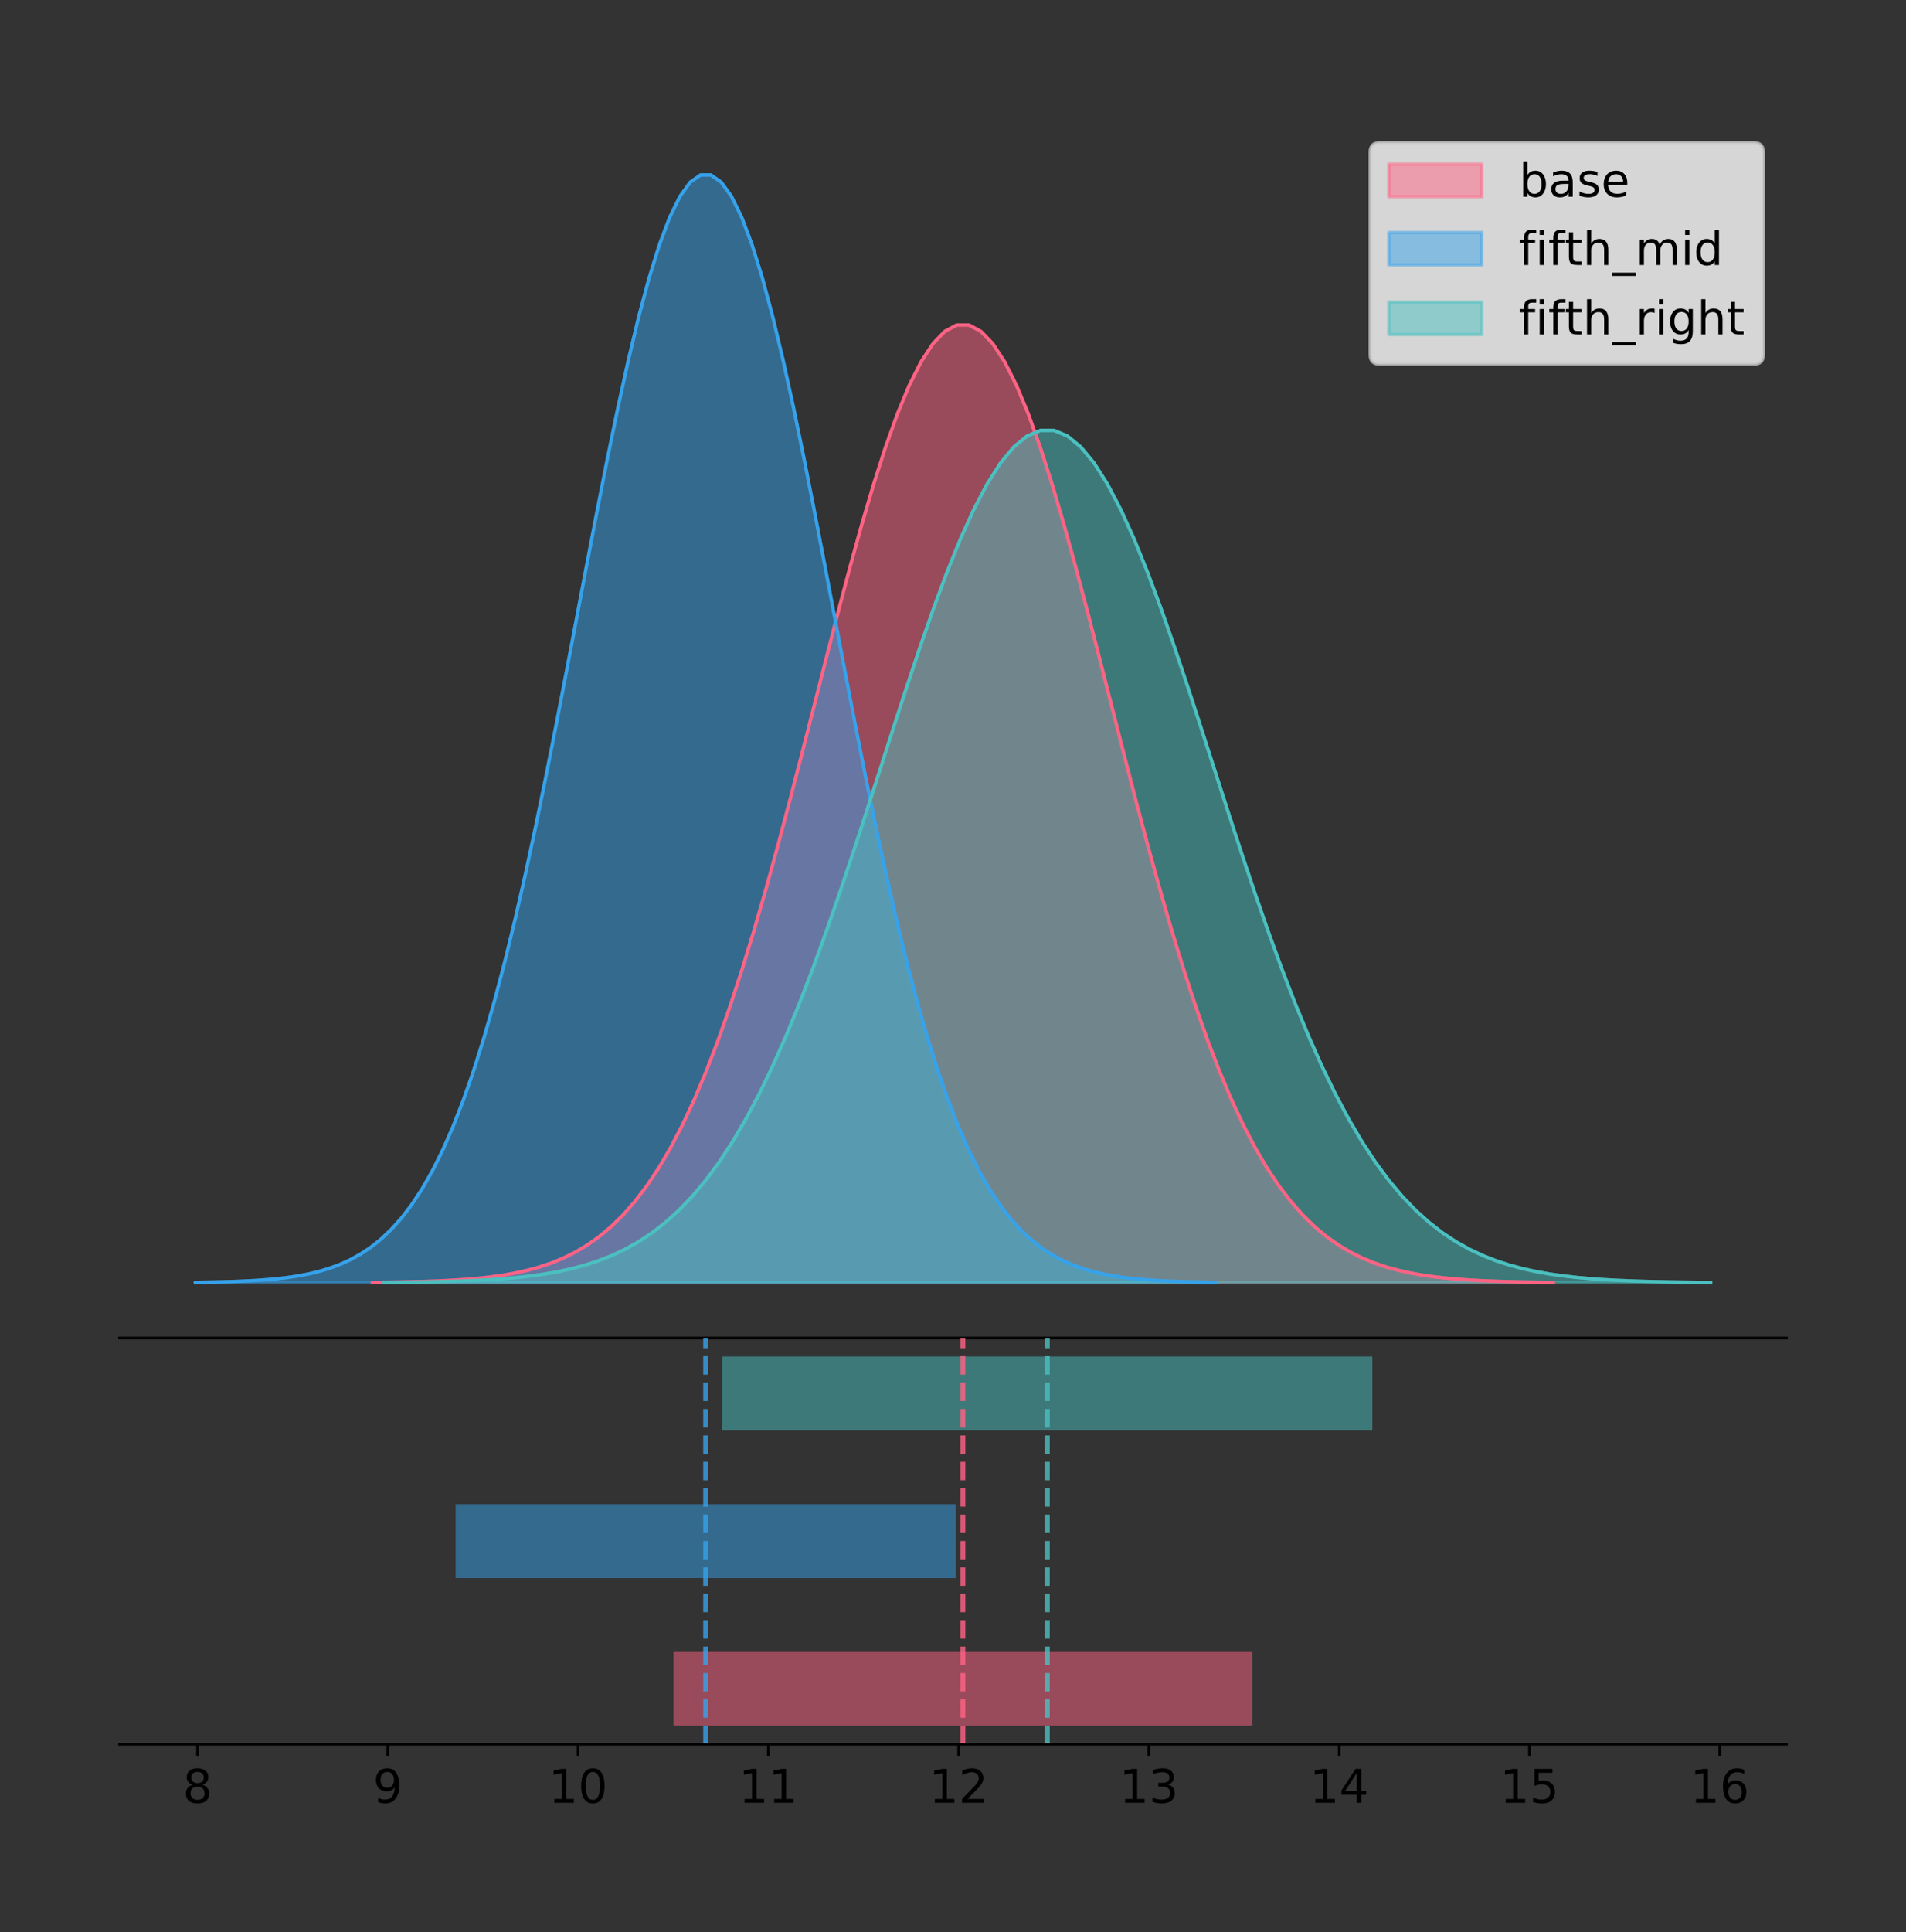 <?xml version="1.0" encoding="utf-8" standalone="no"?>
<!DOCTYPE svg PUBLIC "-//W3C//DTD SVG 1.1//EN"
  "http://www.w3.org/Graphics/SVG/1.1/DTD/svg11.dtd">
<!-- Created with matplotlib (https://matplotlib.org/) -->
<svg height="581.789pt" version="1.1" viewBox="0 0 574.2 581.789" width="574.2pt" xmlns="http://www.w3.org/2000/svg" xmlns:xlink="http://www.w3.org/1999/xlink">
 <rect x="0" y="0" width="574.2" height="581.789" fill="#333333" stroke="none"/>
 <defs>
  <style type="text/css">
*{stroke-linecap:butt;stroke-linejoin:round;}
  </style>
 </defs>
 <g id="figure_1">
  <g id="patch_1">
   <path d="M 0 581.789 
L 574.2 581.789 
L 574.2 0 
L 0 0 
z
" style="fill:none;"/>
  </g>
  <g id="axes_1">
   <g id="patch_2">
    <path d="M 36 402.93 
L 538.2 402.93 
L 538.2 36 
L 36 36 
z
" style="fill:none;"/>
   </g>
   <g id="PolyCollection_1">
    <defs>
     <path d="M 112.197 -195.538 
L 112.197 -195.635 
L 115.791 -195.671 
L 119.384 -195.72 
L 122.977 -195.786 
L 126.571 -195.873 
L 130.164 -195.987 
L 133.757 -196.137 
L 137.351 -196.331 
L 140.944 -196.581 
L 144.538 -196.901 
L 148.131 -197.308 
L 151.724 -197.821 
L 155.318 -198.464 
L 158.911 -199.264 
L 162.504 -200.252 
L 166.098 -201.462 
L 169.691 -202.934 
L 173.285 -204.713 
L 176.878 -206.845 
L 180.471 -209.382 
L 184.065 -212.378 
L 187.658 -215.889 
L 191.251 -219.972 
L 194.845 -224.683 
L 198.438 -230.076 
L 202.032 -236.201 
L 205.625 -243.1 
L 209.218 -250.808 
L 212.812 -259.346 
L 216.405 -268.725 
L 219.998 -278.935 
L 223.592 -289.951 
L 227.185 -301.727 
L 230.778 -314.194 
L 234.372 -327.262 
L 237.965 -340.817 
L 241.559 -354.724 
L 245.152 -368.828 
L 248.745 -382.953 
L 252.339 -396.91 
L 255.932 -410.498 
L 259.525 -423.51 
L 263.119 -435.735 
L 266.712 -446.97 
L 270.306 -457.016 
L 273.899 -465.694 
L 277.492 -472.844 
L 281.086 -478.33 
L 284.679 -482.047 
L 288.272 -483.924 
L 291.866 -483.924 
L 295.459 -482.047 
L 299.053 -478.33 
L 302.646 -472.844 
L 306.239 -465.694 
L 309.833 -457.016 
L 313.426 -446.97 
L 317.019 -435.735 
L 320.613 -423.51 
L 324.206 -410.498 
L 327.8 -396.91 
L 331.393 -382.953 
L 334.986 -368.828 
L 338.58 -354.724 
L 342.173 -340.817 
L 345.766 -327.262 
L 349.36 -314.194 
L 352.953 -301.727 
L 356.547 -289.951 
L 360.14 -278.935 
L 363.733 -268.725 
L 367.327 -259.346 
L 370.92 -250.808 
L 374.513 -243.1 
L 378.107 -236.201 
L 381.7 -230.076 
L 385.294 -224.683 
L 388.887 -219.972 
L 392.48 -215.889 
L 396.074 -212.378 
L 399.667 -209.382 
L 403.26 -206.845 
L 406.854 -204.713 
L 410.447 -202.934 
L 414.041 -201.462 
L 417.634 -200.252 
L 421.227 -199.264 
L 424.821 -198.464 
L 428.414 -197.821 
L 432.007 -197.308 
L 435.601 -196.901 
L 439.194 -196.581 
L 442.788 -196.331 
L 446.381 -196.137 
L 449.974 -195.987 
L 453.568 -195.873 
L 457.161 -195.786 
L 460.754 -195.72 
L 464.348 -195.671 
L 467.941 -195.635 
L 467.941 -195.538 
L 467.941 -195.538 
L 464.348 -195.538 
L 460.754 -195.538 
L 457.161 -195.538 
L 453.568 -195.538 
L 449.974 -195.538 
L 446.381 -195.538 
L 442.788 -195.538 
L 439.194 -195.538 
L 435.601 -195.538 
L 432.007 -195.538 
L 428.414 -195.538 
L 424.821 -195.538 
L 421.227 -195.538 
L 417.634 -195.538 
L 414.041 -195.538 
L 410.447 -195.538 
L 406.854 -195.538 
L 403.26 -195.538 
L 399.667 -195.538 
L 396.074 -195.538 
L 392.48 -195.538 
L 388.887 -195.538 
L 385.294 -195.538 
L 381.7 -195.538 
L 378.107 -195.538 
L 374.513 -195.538 
L 370.92 -195.538 
L 367.327 -195.538 
L 363.733 -195.538 
L 360.14 -195.538 
L 356.547 -195.538 
L 352.953 -195.538 
L 349.36 -195.538 
L 345.766 -195.538 
L 342.173 -195.538 
L 338.58 -195.538 
L 334.986 -195.538 
L 331.393 -195.538 
L 327.8 -195.538 
L 324.206 -195.538 
L 320.613 -195.538 
L 317.019 -195.538 
L 313.426 -195.538 
L 309.833 -195.538 
L 306.239 -195.538 
L 302.646 -195.538 
L 299.053 -195.538 
L 295.459 -195.538 
L 291.866 -195.538 
L 288.272 -195.538 
L 284.679 -195.538 
L 281.086 -195.538 
L 277.492 -195.538 
L 273.899 -195.538 
L 270.306 -195.538 
L 266.712 -195.538 
L 263.119 -195.538 
L 259.525 -195.538 
L 255.932 -195.538 
L 252.339 -195.538 
L 248.745 -195.538 
L 245.152 -195.538 
L 241.559 -195.538 
L 237.965 -195.538 
L 234.372 -195.538 
L 230.778 -195.538 
L 227.185 -195.538 
L 223.592 -195.538 
L 219.998 -195.538 
L 216.405 -195.538 
L 212.812 -195.538 
L 209.218 -195.538 
L 205.625 -195.538 
L 202.032 -195.538 
L 198.438 -195.538 
L 194.845 -195.538 
L 191.251 -195.538 
L 187.658 -195.538 
L 184.065 -195.538 
L 180.471 -195.538 
L 176.878 -195.538 
L 173.285 -195.538 
L 169.691 -195.538 
L 166.098 -195.538 
L 162.504 -195.538 
L 158.911 -195.538 
L 155.318 -195.538 
L 151.724 -195.538 
L 148.131 -195.538 
L 144.538 -195.538 
L 140.944 -195.538 
L 137.351 -195.538 
L 133.757 -195.538 
L 130.164 -195.538 
L 126.571 -195.538 
L 122.977 -195.538 
L 119.384 -195.538 
L 115.791 -195.538 
L 112.197 -195.538 
z
" id="m9e35642294" style="stroke:#ff6384;stroke-opacity:0.5;"/>
    </defs>
    <g clip-path="url(#pecbb8fc0ed)">
     <use style="fill:#ff6384;fill-opacity:0.5;stroke:#ff6384;stroke-opacity:0.5;" x="0" xlink:href="#m9e35642294" y="581.789"/>
    </g>
   </g>
   <g id="PolyCollection_2">
    <defs>
     <path d="M 58.827 -195.538 
L 58.827 -195.65 
L 61.934 -195.692 
L 65.04 -195.749 
L 68.147 -195.825 
L 71.254 -195.925 
L 74.36 -196.058 
L 77.467 -196.23 
L 80.574 -196.455 
L 83.68 -196.744 
L 86.787 -197.115 
L 89.893 -197.585 
L 93 -198.179 
L 96.107 -198.923 
L 99.213 -199.848 
L 102.32 -200.99 
L 105.426 -202.39 
L 108.533 -204.093 
L 111.64 -206.151 
L 114.746 -208.617 
L 117.853 -211.552 
L 120.959 -215.017 
L 124.066 -219.078 
L 127.173 -223.801 
L 130.279 -229.25 
L 133.386 -235.488 
L 136.492 -242.572 
L 139.599 -250.552 
L 142.706 -259.468 
L 145.812 -269.344 
L 148.919 -280.192 
L 152.025 -292.002 
L 155.132 -304.744 
L 158.239 -318.365 
L 161.345 -332.786 
L 164.452 -347.901 
L 167.558 -363.58 
L 170.665 -379.667 
L 173.772 -395.98 
L 176.878 -412.318 
L 179.985 -428.462 
L 183.091 -444.18 
L 186.198 -459.23 
L 189.305 -473.372 
L 192.411 -486.366 
L 195.518 -497.987 
L 198.624 -508.025 
L 201.731 -516.294 
L 204.838 -522.64 
L 207.944 -526.94 
L 211.051 -529.111 
L 214.157 -529.111 
L 217.264 -526.94 
L 220.371 -522.64 
L 223.477 -516.294 
L 226.584 -508.025 
L 229.691 -497.987 
L 232.797 -486.366 
L 235.904 -473.372 
L 239.01 -459.23 
L 242.117 -444.18 
L 245.224 -428.462 
L 248.33 -412.318 
L 251.437 -395.98 
L 254.543 -379.667 
L 257.65 -363.58 
L 260.757 -347.901 
L 263.863 -332.786 
L 266.97 -318.365 
L 270.076 -304.744 
L 273.183 -292.002 
L 276.29 -280.192 
L 279.396 -269.344 
L 282.503 -259.468 
L 285.609 -250.552 
L 288.716 -242.572 
L 291.823 -235.488 
L 294.929 -229.25 
L 298.036 -223.801 
L 301.142 -219.078 
L 304.249 -215.017 
L 307.356 -211.552 
L 310.462 -208.617 
L 313.569 -206.151 
L 316.675 -204.093 
L 319.782 -202.39 
L 322.889 -200.99 
L 325.995 -199.848 
L 329.102 -198.923 
L 332.208 -198.179 
L 335.315 -197.585 
L 338.422 -197.115 
L 341.528 -196.744 
L 344.635 -196.455 
L 347.741 -196.23 
L 350.848 -196.058 
L 353.955 -195.925 
L 357.061 -195.825 
L 360.168 -195.749 
L 363.274 -195.692 
L 366.381 -195.65 
L 366.381 -195.538 
L 366.381 -195.538 
L 363.274 -195.538 
L 360.168 -195.538 
L 357.061 -195.538 
L 353.955 -195.538 
L 350.848 -195.538 
L 347.741 -195.538 
L 344.635 -195.538 
L 341.528 -195.538 
L 338.422 -195.538 
L 335.315 -195.538 
L 332.208 -195.538 
L 329.102 -195.538 
L 325.995 -195.538 
L 322.889 -195.538 
L 319.782 -195.538 
L 316.675 -195.538 
L 313.569 -195.538 
L 310.462 -195.538 
L 307.356 -195.538 
L 304.249 -195.538 
L 301.142 -195.538 
L 298.036 -195.538 
L 294.929 -195.538 
L 291.823 -195.538 
L 288.716 -195.538 
L 285.609 -195.538 
L 282.503 -195.538 
L 279.396 -195.538 
L 276.29 -195.538 
L 273.183 -195.538 
L 270.076 -195.538 
L 266.97 -195.538 
L 263.863 -195.538 
L 260.757 -195.538 
L 257.65 -195.538 
L 254.543 -195.538 
L 251.437 -195.538 
L 248.33 -195.538 
L 245.224 -195.538 
L 242.117 -195.538 
L 239.01 -195.538 
L 235.904 -195.538 
L 232.797 -195.538 
L 229.691 -195.538 
L 226.584 -195.538 
L 223.477 -195.538 
L 220.371 -195.538 
L 217.264 -195.538 
L 214.157 -195.538 
L 211.051 -195.538 
L 207.944 -195.538 
L 204.838 -195.538 
L 201.731 -195.538 
L 198.624 -195.538 
L 195.518 -195.538 
L 192.411 -195.538 
L 189.305 -195.538 
L 186.198 -195.538 
L 183.091 -195.538 
L 179.985 -195.538 
L 176.878 -195.538 
L 173.772 -195.538 
L 170.665 -195.538 
L 167.558 -195.538 
L 164.452 -195.538 
L 161.345 -195.538 
L 158.239 -195.538 
L 155.132 -195.538 
L 152.025 -195.538 
L 148.919 -195.538 
L 145.812 -195.538 
L 142.706 -195.538 
L 139.599 -195.538 
L 136.492 -195.538 
L 133.386 -195.538 
L 130.279 -195.538 
L 127.173 -195.538 
L 124.066 -195.538 
L 120.959 -195.538 
L 117.853 -195.538 
L 114.746 -195.538 
L 111.64 -195.538 
L 108.533 -195.538 
L 105.426 -195.538 
L 102.32 -195.538 
L 99.213 -195.538 
L 96.107 -195.538 
L 93 -195.538 
L 89.893 -195.538 
L 86.787 -195.538 
L 83.68 -195.538 
L 80.574 -195.538 
L 77.467 -195.538 
L 74.36 -195.538 
L 71.254 -195.538 
L 68.147 -195.538 
L 65.04 -195.538 
L 61.934 -195.538 
L 58.827 -195.538 
z
" id="m8b6d038c54" style="stroke:#36a2eb;stroke-opacity:0.5;"/>
    </defs>
    <g clip-path="url(#pecbb8fc0ed)">
     <use style="fill:#36a2eb;fill-opacity:0.5;stroke:#36a2eb;stroke-opacity:0.5;" x="0" xlink:href="#m8b6d038c54" y="581.789"/>
    </g>
   </g>
   <g id="PolyCollection_3">
    <defs>
     <path d="M 115.622 -195.538 
L 115.622 -195.624 
L 119.66 -195.657 
L 123.697 -195.7 
L 127.735 -195.759 
L 131.773 -195.836 
L 135.811 -195.938 
L 139.849 -196.071 
L 143.887 -196.243 
L 147.925 -196.466 
L 151.963 -196.751 
L 156.001 -197.113 
L 160.038 -197.57 
L 164.076 -198.142 
L 168.114 -198.854 
L 172.152 -199.733 
L 176.19 -200.81 
L 180.228 -202.12 
L 184.266 -203.703 
L 188.304 -205.601 
L 192.342 -207.858 
L 196.379 -210.524 
L 200.417 -213.649 
L 204.455 -217.282 
L 208.493 -221.475 
L 212.531 -226.274 
L 216.569 -231.724 
L 220.607 -237.864 
L 224.645 -244.723 
L 228.683 -252.322 
L 232.72 -260.668 
L 236.758 -269.754 
L 240.796 -279.557 
L 244.834 -290.037 
L 248.872 -301.131 
L 252.91 -312.761 
L 256.948 -324.824 
L 260.986 -337.2 
L 265.024 -349.751 
L 269.061 -362.321 
L 273.099 -374.742 
L 277.137 -386.834 
L 281.175 -398.413 
L 285.213 -409.293 
L 289.251 -419.29 
L 293.289 -428.231 
L 297.327 -435.954 
L 301.365 -442.316 
L 305.402 -447.198 
L 309.44 -450.506 
L 313.478 -452.177 
L 317.516 -452.177 
L 321.554 -450.506 
L 325.592 -447.198 
L 329.63 -442.316 
L 333.668 -435.954 
L 337.706 -428.231 
L 341.743 -419.29 
L 345.781 -409.293 
L 349.819 -398.413 
L 353.857 -386.834 
L 357.895 -374.742 
L 361.933 -362.321 
L 365.971 -349.751 
L 370.009 -337.2 
L 374.047 -324.824 
L 378.084 -312.761 
L 382.122 -301.131 
L 386.16 -290.037 
L 390.198 -279.557 
L 394.236 -269.754 
L 398.274 -260.668 
L 402.312 -252.322 
L 406.35 -244.723 
L 410.388 -237.864 
L 414.425 -231.724 
L 418.463 -226.274 
L 422.501 -221.475 
L 426.539 -217.282 
L 430.577 -213.649 
L 434.615 -210.524 
L 438.653 -207.858 
L 442.691 -205.601 
L 446.729 -203.703 
L 450.766 -202.12 
L 454.804 -200.81 
L 458.842 -199.733 
L 462.88 -198.854 
L 466.918 -198.142 
L 470.956 -197.57 
L 474.994 -197.113 
L 479.032 -196.751 
L 483.07 -196.466 
L 487.108 -196.243 
L 491.145 -196.071 
L 495.183 -195.938 
L 499.221 -195.836 
L 503.259 -195.759 
L 507.297 -195.7 
L 511.335 -195.657 
L 515.373 -195.624 
L 515.373 -195.538 
L 515.373 -195.538 
L 511.335 -195.538 
L 507.297 -195.538 
L 503.259 -195.538 
L 499.221 -195.538 
L 495.183 -195.538 
L 491.145 -195.538 
L 487.108 -195.538 
L 483.07 -195.538 
L 479.032 -195.538 
L 474.994 -195.538 
L 470.956 -195.538 
L 466.918 -195.538 
L 462.88 -195.538 
L 458.842 -195.538 
L 454.804 -195.538 
L 450.766 -195.538 
L 446.729 -195.538 
L 442.691 -195.538 
L 438.653 -195.538 
L 434.615 -195.538 
L 430.577 -195.538 
L 426.539 -195.538 
L 422.501 -195.538 
L 418.463 -195.538 
L 414.425 -195.538 
L 410.388 -195.538 
L 406.35 -195.538 
L 402.312 -195.538 
L 398.274 -195.538 
L 394.236 -195.538 
L 390.198 -195.538 
L 386.16 -195.538 
L 382.122 -195.538 
L 378.084 -195.538 
L 374.047 -195.538 
L 370.009 -195.538 
L 365.971 -195.538 
L 361.933 -195.538 
L 357.895 -195.538 
L 353.857 -195.538 
L 349.819 -195.538 
L 345.781 -195.538 
L 341.743 -195.538 
L 337.706 -195.538 
L 333.668 -195.538 
L 329.63 -195.538 
L 325.592 -195.538 
L 321.554 -195.538 
L 317.516 -195.538 
L 313.478 -195.538 
L 309.44 -195.538 
L 305.402 -195.538 
L 301.365 -195.538 
L 297.327 -195.538 
L 293.289 -195.538 
L 289.251 -195.538 
L 285.213 -195.538 
L 281.175 -195.538 
L 277.137 -195.538 
L 273.099 -195.538 
L 269.061 -195.538 
L 265.024 -195.538 
L 260.986 -195.538 
L 256.948 -195.538 
L 252.91 -195.538 
L 248.872 -195.538 
L 244.834 -195.538 
L 240.796 -195.538 
L 236.758 -195.538 
L 232.72 -195.538 
L 228.683 -195.538 
L 224.645 -195.538 
L 220.607 -195.538 
L 216.569 -195.538 
L 212.531 -195.538 
L 208.493 -195.538 
L 204.455 -195.538 
L 200.417 -195.538 
L 196.379 -195.538 
L 192.342 -195.538 
L 188.304 -195.538 
L 184.266 -195.538 
L 180.228 -195.538 
L 176.19 -195.538 
L 172.152 -195.538 
L 168.114 -195.538 
L 164.076 -195.538 
L 160.038 -195.538 
L 156.001 -195.538 
L 151.963 -195.538 
L 147.925 -195.538 
L 143.887 -195.538 
L 139.849 -195.538 
L 135.811 -195.538 
L 131.773 -195.538 
L 127.735 -195.538 
L 123.697 -195.538 
L 119.66 -195.538 
L 115.622 -195.538 
z
" id="md7eeb37dac" style="stroke:#4bc0c0;stroke-opacity:0.5;"/>
    </defs>
    <g clip-path="url(#pecbb8fc0ed)">
     <use style="fill:#4bc0c0;fill-opacity:0.5;stroke:#4bc0c0;stroke-opacity:0.5;" x="0" xlink:href="#md7eeb37dac" y="581.789"/>
    </g>
   </g>
   <g id="line2d_1">
    <path clip-path="url(#pecbb8fc0ed)" d="M 112.197 386.155 
L 115.791 386.118 
L 119.384 386.069 
L 122.977 386.003 
L 126.571 385.917 
L 130.164 385.802 
L 133.757 385.653 
L 137.351 385.459 
L 140.944 385.208 
L 144.538 384.888 
L 148.131 384.481 
L 151.724 383.968 
L 155.318 383.325 
L 158.911 382.525 
L 162.504 381.538 
L 166.098 380.328 
L 169.691 378.855 
L 173.285 377.076 
L 176.878 374.944 
L 180.471 372.407 
L 184.065 369.411 
L 187.658 365.9 
L 191.251 361.817 
L 194.845 357.106 
L 198.438 351.713 
L 202.032 345.588 
L 205.625 338.689 
L 209.218 330.982 
L 212.812 322.443 
L 216.405 313.065 
L 219.998 302.855 
L 223.592 291.838 
L 227.185 280.063 
L 230.778 267.596 
L 234.372 254.528 
L 237.965 240.972 
L 241.559 227.065 
L 245.152 212.962 
L 248.745 198.837 
L 252.339 184.88 
L 255.932 171.291 
L 259.525 158.28 
L 263.119 146.054 
L 266.712 134.82 
L 270.306 124.773 
L 273.899 116.095 
L 277.492 108.946 
L 281.086 103.46 
L 284.679 99.742 
L 288.272 97.865 
L 291.866 97.865 
L 295.459 99.742 
L 299.053 103.46 
L 302.646 108.946 
L 306.239 116.095 
L 309.833 124.773 
L 313.426 134.82 
L 317.019 146.054 
L 320.613 158.28 
L 324.206 171.291 
L 327.8 184.88 
L 331.393 198.837 
L 334.986 212.962 
L 338.58 227.065 
L 342.173 240.972 
L 345.766 254.528 
L 349.36 267.596 
L 352.953 280.063 
L 356.547 291.838 
L 360.14 302.855 
L 363.733 313.065 
L 367.327 322.443 
L 370.92 330.982 
L 374.513 338.689 
L 378.107 345.588 
L 381.7 351.713 
L 385.294 357.106 
L 388.887 361.817 
L 392.48 365.9 
L 396.074 369.411 
L 399.667 372.407 
L 403.26 374.944 
L 406.854 377.076 
L 410.447 378.855 
L 414.041 380.328 
L 417.634 381.538 
L 421.227 382.525 
L 424.821 383.325 
L 428.414 383.968 
L 432.007 384.481 
L 435.601 384.888 
L 439.194 385.208 
L 442.788 385.459 
L 446.381 385.653 
L 449.974 385.802 
L 453.568 385.917 
L 457.161 386.003 
L 460.754 386.069 
L 464.348 386.118 
L 467.941 386.155 
" style="fill:none;stroke:#ff6384;stroke-linecap:square;"/>
   </g>
   <g id="line2d_2">
    <path clip-path="url(#pecbb8fc0ed)" d="M 58.827 386.139 
L 61.934 386.097 
L 65.04 386.04 
L 68.147 385.965 
L 71.254 385.864 
L 74.36 385.732 
L 77.467 385.559 
L 80.574 385.334 
L 83.68 385.045 
L 86.787 384.675 
L 89.893 384.204 
L 93 383.61 
L 96.107 382.867 
L 99.213 381.941 
L 102.32 380.799 
L 105.426 379.399 
L 108.533 377.696 
L 111.64 375.639 
L 114.746 373.172 
L 117.853 370.238 
L 120.959 366.772 
L 124.066 362.711 
L 127.173 357.989 
L 130.279 352.539 
L 133.386 346.301 
L 136.492 339.217 
L 139.599 331.237 
L 142.706 322.322 
L 145.812 312.445 
L 148.919 301.597 
L 152.025 289.787 
L 155.132 277.045 
L 158.239 263.424 
L 161.345 249.004 
L 164.452 233.888 
L 167.558 218.209 
L 170.665 202.123 
L 173.772 185.809 
L 176.878 169.471 
L 179.985 153.327 
L 183.091 137.61 
L 186.198 122.559 
L 189.305 108.418 
L 192.411 95.423 
L 195.518 83.803 
L 198.624 73.765 
L 201.731 65.495 
L 204.838 59.15 
L 207.944 54.85 
L 211.051 52.679 
L 214.157 52.679 
L 217.264 54.85 
L 220.371 59.15 
L 223.477 65.495 
L 226.584 73.765 
L 229.691 83.803 
L 232.797 95.423 
L 235.904 108.418 
L 239.01 122.559 
L 242.117 137.61 
L 245.224 153.327 
L 248.33 169.471 
L 251.437 185.809 
L 254.543 202.123 
L 257.65 218.209 
L 260.757 233.888 
L 263.863 249.004 
L 266.97 263.424 
L 270.076 277.045 
L 273.183 289.787 
L 276.29 301.597 
L 279.396 312.445 
L 282.503 322.322 
L 285.609 331.237 
L 288.716 339.217 
L 291.823 346.301 
L 294.929 352.539 
L 298.036 357.989 
L 301.142 362.711 
L 304.249 366.772 
L 307.356 370.238 
L 310.462 373.172 
L 313.569 375.639 
L 316.675 377.696 
L 319.782 379.399 
L 322.889 380.799 
L 325.995 381.941 
L 329.102 382.867 
L 332.208 383.61 
L 335.315 384.204 
L 338.422 384.675 
L 341.528 385.045 
L 344.635 385.334 
L 347.741 385.559 
L 350.848 385.732 
L 353.955 385.864 
L 357.061 385.965 
L 360.168 386.04 
L 363.274 386.097 
L 366.381 386.139 
" style="fill:none;stroke:#36a2eb;stroke-linecap:square;"/>
   </g>
   <g id="line2d_3">
    <path clip-path="url(#pecbb8fc0ed)" d="M 115.622 386.165 
L 119.66 386.133 
L 123.697 386.089 
L 127.735 386.031 
L 131.773 385.953 
L 135.811 385.852 
L 139.849 385.719 
L 143.887 385.546 
L 147.925 385.323 
L 151.963 385.038 
L 156.001 384.676 
L 160.038 384.219 
L 164.076 383.647 
L 168.114 382.935 
L 172.152 382.057 
L 176.19 380.98 
L 180.228 379.669 
L 184.266 378.086 
L 188.304 376.189 
L 192.342 373.931 
L 196.379 371.265 
L 200.417 368.141 
L 204.455 364.507 
L 208.493 360.315 
L 212.531 355.515 
L 216.569 350.065 
L 220.607 343.925 
L 224.645 337.066 
L 228.683 329.468 
L 232.72 321.122 
L 236.758 312.035 
L 240.796 302.232 
L 244.834 291.753 
L 248.872 280.658 
L 252.91 269.029 
L 256.948 256.966 
L 260.986 244.589 
L 265.024 232.039 
L 269.061 219.469 
L 273.099 207.048 
L 277.137 194.955 
L 281.175 183.376 
L 285.213 172.496 
L 289.251 162.499 
L 293.289 153.558 
L 297.327 145.836 
L 301.365 139.473 
L 305.402 134.591 
L 309.44 131.283 
L 313.478 129.613 
L 317.516 129.613 
L 321.554 131.283 
L 325.592 134.591 
L 329.63 139.473 
L 333.668 145.836 
L 337.706 153.558 
L 341.743 162.499 
L 345.781 172.496 
L 349.819 183.376 
L 353.857 194.955 
L 357.895 207.048 
L 361.933 219.469 
L 365.971 232.039 
L 370.009 244.589 
L 374.047 256.966 
L 378.084 269.029 
L 382.122 280.658 
L 386.16 291.753 
L 390.198 302.232 
L 394.236 312.035 
L 398.274 321.122 
L 402.312 329.468 
L 406.35 337.066 
L 410.388 343.925 
L 414.425 350.065 
L 418.463 355.515 
L 422.501 360.315 
L 426.539 364.507 
L 430.577 368.141 
L 434.615 371.265 
L 438.653 373.931 
L 442.691 376.189 
L 446.729 378.086 
L 450.766 379.669 
L 454.804 380.98 
L 458.842 382.057 
L 462.88 382.935 
L 466.918 383.647 
L 470.956 384.219 
L 474.994 384.676 
L 479.032 385.038 
L 483.07 385.323 
L 487.108 385.546 
L 491.145 385.719 
L 495.183 385.852 
L 499.221 385.953 
L 503.259 386.031 
L 507.297 386.089 
L 511.335 386.133 
L 515.373 386.165 
" style="fill:none;stroke:#4bc0c0;stroke-linecap:square;"/>
   </g>
   <g id="patch_3">
    <path d="M 36 402.93 
L 538.2 402.93 
" style="fill:none;stroke:#000000;stroke-linecap:square;stroke-linejoin:miter;stroke-width:0.8;"/>
   </g>
   <g id="legend_1">
    <g id="patch_4">
     <path d="M 415.602 109.627 
L 528.4 109.627 
Q 531.2 109.627 531.2 106.827 
L 531.2 45.8 
Q 531.2 43 528.4 43 
L 415.602 43 
Q 412.802 43 412.802 45.8 
L 412.802 106.827 
Q 412.802 109.627 415.602 109.627 
z
" style="fill:#ffffff;opacity:0.8;stroke:#cccccc;stroke-linejoin:miter;"/>
    </g>
    <g id="patch_5">
     <path d="M 418.402 59.238 
L 446.402 59.238 
L 446.402 49.438 
L 418.402 49.438 
z
" style="fill:#ff6384;opacity:0.5;stroke:#ff6384;stroke-linejoin:miter;"/>
    </g>
    <g id="text_1">
     <!-- base -->
     <defs>
      <path d="M 48.688 27.297 
Q 48.688 37.203 44.609 42.844 
Q 40.531 48.484 33.406 48.484 
Q 26.266 48.484 22.188 42.844 
Q 18.109 37.203 18.109 27.297 
Q 18.109 17.391 22.188 11.75 
Q 26.266 6.109 33.406 6.109 
Q 40.531 6.109 44.609 11.75 
Q 48.688 17.391 48.688 27.297 
z
M 18.109 46.391 
Q 20.953 51.266 25.266 53.625 
Q 29.594 56 35.594 56 
Q 45.562 56 51.781 48.094 
Q 58.016 40.188 58.016 27.297 
Q 58.016 14.406 51.781 6.484 
Q 45.562 -1.422 35.594 -1.422 
Q 29.594 -1.422 25.266 0.953 
Q 20.953 3.328 18.109 8.203 
L 18.109 0 
L 9.078 0 
L 9.078 75.984 
L 18.109 75.984 
z
" id="DejaVuSans-98"/>
      <path d="M 34.281 27.484 
Q 23.391 27.484 19.188 25 
Q 14.984 22.516 14.984 16.5 
Q 14.984 11.719 18.141 8.906 
Q 21.297 6.109 26.703 6.109 
Q 34.188 6.109 38.703 11.406 
Q 43.219 16.703 43.219 25.484 
L 43.219 27.484 
z
M 52.203 31.203 
L 52.203 0 
L 43.219 0 
L 43.219 8.297 
Q 40.141 3.328 35.547 0.953 
Q 30.953 -1.422 24.312 -1.422 
Q 15.922 -1.422 10.953 3.297 
Q 6 8.016 6 15.922 
Q 6 25.141 12.172 29.828 
Q 18.359 34.516 30.609 34.516 
L 43.219 34.516 
L 43.219 35.406 
Q 43.219 41.609 39.141 45 
Q 35.062 48.391 27.688 48.391 
Q 23 48.391 18.547 47.266 
Q 14.109 46.141 10.016 43.891 
L 10.016 52.203 
Q 14.938 54.109 19.578 55.047 
Q 24.219 56 28.609 56 
Q 40.484 56 46.344 49.844 
Q 52.203 43.703 52.203 31.203 
z
" id="DejaVuSans-97"/>
      <path d="M 44.281 53.078 
L 44.281 44.578 
Q 40.484 46.531 36.375 47.5 
Q 32.281 48.484 27.875 48.484 
Q 21.188 48.484 17.844 46.438 
Q 14.5 44.391 14.5 40.281 
Q 14.5 37.156 16.891 35.375 
Q 19.281 33.594 26.516 31.984 
L 29.594 31.297 
Q 39.156 29.25 43.188 25.516 
Q 47.219 21.781 47.219 15.094 
Q 47.219 7.469 41.188 3.016 
Q 35.156 -1.422 24.609 -1.422 
Q 20.219 -1.422 15.453 -0.562 
Q 10.688 0.297 5.422 2 
L 5.422 11.281 
Q 10.406 8.688 15.234 7.391 
Q 20.062 6.109 24.812 6.109 
Q 31.156 6.109 34.562 8.281 
Q 37.984 10.453 37.984 14.406 
Q 37.984 18.062 35.516 20.016 
Q 33.062 21.969 24.703 23.781 
L 21.578 24.516 
Q 13.234 26.266 9.516 29.906 
Q 5.812 33.547 5.812 39.891 
Q 5.812 47.609 11.281 51.797 
Q 16.75 56 26.812 56 
Q 31.781 56 36.172 55.266 
Q 40.578 54.547 44.281 53.078 
z
" id="DejaVuSans-115"/>
      <path d="M 56.203 29.594 
L 56.203 25.203 
L 14.891 25.203 
Q 15.484 15.922 20.484 11.062 
Q 25.484 6.203 34.422 6.203 
Q 39.594 6.203 44.453 7.469 
Q 49.312 8.734 54.109 11.281 
L 54.109 2.781 
Q 49.266 0.734 44.188 -0.344 
Q 39.109 -1.422 33.891 -1.422 
Q 20.797 -1.422 13.156 6.188 
Q 5.516 13.812 5.516 26.812 
Q 5.516 40.234 12.766 48.109 
Q 20.016 56 32.328 56 
Q 43.359 56 49.781 48.891 
Q 56.203 41.797 56.203 29.594 
z
M 47.219 32.234 
Q 47.125 39.594 43.094 43.984 
Q 39.062 48.391 32.422 48.391 
Q 24.906 48.391 20.391 44.141 
Q 15.875 39.891 15.188 32.172 
z
" id="DejaVuSans-101"/>
     </defs>
     <g transform="translate(457.602 59.238)scale(0.14 -0.14)">
      <use xlink:href="#DejaVuSans-98"/>
      <use x="63.477" xlink:href="#DejaVuSans-97"/>
      <use x="124.756" xlink:href="#DejaVuSans-115"/>
      <use x="176.855" xlink:href="#DejaVuSans-101"/>
     </g>
    </g>
    <g id="patch_6">
     <path d="M 418.402 79.787 
L 446.402 79.787 
L 446.402 69.987 
L 418.402 69.987 
z
" style="fill:#36a2eb;opacity:0.5;stroke:#36a2eb;stroke-linejoin:miter;"/>
    </g>
    <g id="text_2">
     <!-- fifth_mid -->
     <defs>
      <path d="M 37.109 75.984 
L 37.109 68.5 
L 28.516 68.5 
Q 23.688 68.5 21.797 66.547 
Q 19.922 64.594 19.922 59.516 
L 19.922 54.688 
L 34.719 54.688 
L 34.719 47.703 
L 19.922 47.703 
L 19.922 0 
L 10.891 0 
L 10.891 47.703 
L 2.297 47.703 
L 2.297 54.688 
L 10.891 54.688 
L 10.891 58.5 
Q 10.891 67.625 15.141 71.797 
Q 19.391 75.984 28.609 75.984 
z
" id="DejaVuSans-102"/>
      <path d="M 9.422 54.688 
L 18.406 54.688 
L 18.406 0 
L 9.422 0 
z
M 9.422 75.984 
L 18.406 75.984 
L 18.406 64.594 
L 9.422 64.594 
z
" id="DejaVuSans-105"/>
      <path d="M 18.312 70.219 
L 18.312 54.688 
L 36.812 54.688 
L 36.812 47.703 
L 18.312 47.703 
L 18.312 18.016 
Q 18.312 11.328 20.141 9.422 
Q 21.969 7.516 27.594 7.516 
L 36.812 7.516 
L 36.812 0 
L 27.594 0 
Q 17.188 0 13.234 3.875 
Q 9.281 7.766 9.281 18.016 
L 9.281 47.703 
L 2.688 47.703 
L 2.688 54.688 
L 9.281 54.688 
L 9.281 70.219 
z
" id="DejaVuSans-116"/>
      <path d="M 54.891 33.016 
L 54.891 0 
L 45.906 0 
L 45.906 32.719 
Q 45.906 40.484 42.875 44.328 
Q 39.844 48.188 33.797 48.188 
Q 26.516 48.188 22.312 43.547 
Q 18.109 38.922 18.109 30.906 
L 18.109 0 
L 9.078 0 
L 9.078 75.984 
L 18.109 75.984 
L 18.109 46.188 
Q 21.344 51.125 25.703 53.562 
Q 30.078 56 35.797 56 
Q 45.219 56 50.047 50.172 
Q 54.891 44.344 54.891 33.016 
z
" id="DejaVuSans-104"/>
      <path d="M 50.984 -16.609 
L 50.984 -23.578 
L -0.984 -23.578 
L -0.984 -16.609 
z
" id="DejaVuSans-95"/>
      <path d="M 52 44.188 
Q 55.375 50.25 60.062 53.125 
Q 64.75 56 71.094 56 
Q 79.641 56 84.281 50.016 
Q 88.922 44.047 88.922 33.016 
L 88.922 0 
L 79.891 0 
L 79.891 32.719 
Q 79.891 40.578 77.094 44.375 
Q 74.312 48.188 68.609 48.188 
Q 61.625 48.188 57.562 43.547 
Q 53.516 38.922 53.516 30.906 
L 53.516 0 
L 44.484 0 
L 44.484 32.719 
Q 44.484 40.625 41.703 44.406 
Q 38.922 48.188 33.109 48.188 
Q 26.219 48.188 22.156 43.531 
Q 18.109 38.875 18.109 30.906 
L 18.109 0 
L 9.078 0 
L 9.078 54.688 
L 18.109 54.688 
L 18.109 46.188 
Q 21.188 51.219 25.484 53.609 
Q 29.781 56 35.688 56 
Q 41.656 56 45.828 52.969 
Q 50 49.953 52 44.188 
z
" id="DejaVuSans-109"/>
      <path d="M 45.406 46.391 
L 45.406 75.984 
L 54.391 75.984 
L 54.391 0 
L 45.406 0 
L 45.406 8.203 
Q 42.578 3.328 38.25 0.953 
Q 33.938 -1.422 27.875 -1.422 
Q 17.969 -1.422 11.734 6.484 
Q 5.516 14.406 5.516 27.297 
Q 5.516 40.188 11.734 48.094 
Q 17.969 56 27.875 56 
Q 33.938 56 38.25 53.625 
Q 42.578 51.266 45.406 46.391 
z
M 14.797 27.297 
Q 14.797 17.391 18.875 11.75 
Q 22.953 6.109 30.078 6.109 
Q 37.203 6.109 41.297 11.75 
Q 45.406 17.391 45.406 27.297 
Q 45.406 37.203 41.297 42.844 
Q 37.203 48.484 30.078 48.484 
Q 22.953 48.484 18.875 42.844 
Q 14.797 37.203 14.797 27.297 
z
" id="DejaVuSans-100"/>
     </defs>
     <g transform="translate(457.602 79.787)scale(0.14 -0.14)">
      <use xlink:href="#DejaVuSans-102"/>
      <use x="35.205" xlink:href="#DejaVuSans-105"/>
      <use x="62.988" xlink:href="#DejaVuSans-102"/>
      <use x="98.178" xlink:href="#DejaVuSans-116"/>
      <use x="137.387" xlink:href="#DejaVuSans-104"/>
      <use x="200.766" xlink:href="#DejaVuSans-95"/>
      <use x="250.766" xlink:href="#DejaVuSans-109"/>
      <use x="348.178" xlink:href="#DejaVuSans-105"/>
      <use x="375.961" xlink:href="#DejaVuSans-100"/>
     </g>
    </g>
    <g id="patch_7">
     <path d="M 418.402 100.726 
L 446.402 100.726 
L 446.402 90.926 
L 418.402 90.926 
z
" style="fill:#4bc0c0;opacity:0.5;stroke:#4bc0c0;stroke-linejoin:miter;"/>
    </g>
    <g id="text_3">
     <!-- fifth_right -->
     <defs>
      <path d="M 41.109 46.297 
Q 39.594 47.172 37.812 47.578 
Q 36.031 48 33.891 48 
Q 26.266 48 22.188 43.047 
Q 18.109 38.094 18.109 28.812 
L 18.109 0 
L 9.078 0 
L 9.078 54.688 
L 18.109 54.688 
L 18.109 46.188 
Q 20.953 51.172 25.484 53.578 
Q 30.031 56 36.531 56 
Q 37.453 56 38.578 55.875 
Q 39.703 55.766 41.062 55.516 
z
" id="DejaVuSans-114"/>
      <path d="M 45.406 27.984 
Q 45.406 37.75 41.375 43.109 
Q 37.359 48.484 30.078 48.484 
Q 22.859 48.484 18.828 43.109 
Q 14.797 37.75 14.797 27.984 
Q 14.797 18.266 18.828 12.891 
Q 22.859 7.516 30.078 7.516 
Q 37.359 7.516 41.375 12.891 
Q 45.406 18.266 45.406 27.984 
z
M 54.391 6.781 
Q 54.391 -7.172 48.188 -13.984 
Q 42 -20.797 29.203 -20.797 
Q 24.469 -20.797 20.266 -20.094 
Q 16.062 -19.391 12.109 -17.922 
L 12.109 -9.188 
Q 16.062 -11.328 19.922 -12.344 
Q 23.781 -13.375 27.781 -13.375 
Q 36.625 -13.375 41.016 -8.766 
Q 45.406 -4.156 45.406 5.172 
L 45.406 9.625 
Q 42.625 4.781 38.281 2.391 
Q 33.938 0 27.875 0 
Q 17.828 0 11.672 7.656 
Q 5.516 15.328 5.516 27.984 
Q 5.516 40.672 11.672 48.328 
Q 17.828 56 27.875 56 
Q 33.938 56 38.281 53.609 
Q 42.625 51.219 45.406 46.391 
L 45.406 54.688 
L 54.391 54.688 
z
" id="DejaVuSans-103"/>
     </defs>
     <g transform="translate(457.602 100.726)scale(0.14 -0.14)">
      <use xlink:href="#DejaVuSans-102"/>
      <use x="35.205" xlink:href="#DejaVuSans-105"/>
      <use x="62.988" xlink:href="#DejaVuSans-102"/>
      <use x="98.178" xlink:href="#DejaVuSans-116"/>
      <use x="137.387" xlink:href="#DejaVuSans-104"/>
      <use x="200.766" xlink:href="#DejaVuSans-95"/>
      <use x="250.766" xlink:href="#DejaVuSans-114"/>
      <use x="291.879" xlink:href="#DejaVuSans-105"/>
      <use x="319.662" xlink:href="#DejaVuSans-103"/>
      <use x="383.139" xlink:href="#DejaVuSans-104"/>
      <use x="446.518" xlink:href="#DejaVuSans-116"/>
     </g>
    </g>
   </g>
  </g>
  <g id="axes_2">
   <g id="patch_8">
    <path d="M 36 525.24 
L 538.2 525.24 
L 538.2 402.93 
L 36 402.93 
z
" style="fill:none;"/>
   </g>
   <g id="patch_9">
    <path clip-path="url(#p06da42ba17)" d="M 202.912 519.68 
L 377.226 519.68 
L 377.226 497.442 
L 202.912 497.442 
z
" style="fill:#ff6384;opacity:0.5;"/>
   </g>
   <g id="patch_10">
    <path clip-path="url(#p06da42ba17)" d="M 137.253 475.204 
L 287.955 475.204 
L 287.955 452.966 
L 137.253 452.966 
z
" style="fill:#36a2eb;opacity:0.5;"/>
   </g>
   <g id="patch_11">
    <path clip-path="url(#p06da42ba17)" d="M 217.558 430.728 
L 413.436 430.728 
L 413.436 408.49 
L 217.558 408.49 
z
" style="fill:#4bc0c0;opacity:0.5;"/>
   </g>
   <g id="matplotlib.axis_1">
    <g id="xtick_1">
     <g id="line2d_4">
      <defs>
       <path d="M 0 0 
L 0 3.5 
" id="md331e9e2d5" style="stroke:#000000;stroke-width:0.8;"/>
      </defs>
      <g>
       <use style="stroke:#000000;stroke-width:0.8;" x="59.509" xlink:href="#md331e9e2d5" y="525.24"/>
      </g>
     </g>
     <g id="text_4">
      <!-- 8 -->
      <defs>
       <path d="M 31.781 34.625 
Q 24.75 34.625 20.719 30.859 
Q 16.703 27.094 16.703 20.516 
Q 16.703 13.922 20.719 10.156 
Q 24.75 6.391 31.781 6.391 
Q 38.812 6.391 42.859 10.172 
Q 46.922 13.969 46.922 20.516 
Q 46.922 27.094 42.891 30.859 
Q 38.875 34.625 31.781 34.625 
z
M 21.922 38.812 
Q 15.578 40.375 12.031 44.719 
Q 8.5 49.078 8.5 55.328 
Q 8.5 64.062 14.719 69.141 
Q 20.953 74.219 31.781 74.219 
Q 42.672 74.219 48.875 69.141 
Q 55.078 64.062 55.078 55.328 
Q 55.078 49.078 51.531 44.719 
Q 48 40.375 41.703 38.812 
Q 48.828 37.156 52.797 32.312 
Q 56.781 27.484 56.781 20.516 
Q 56.781 9.906 50.312 4.234 
Q 43.844 -1.422 31.781 -1.422 
Q 19.734 -1.422 13.25 4.234 
Q 6.781 9.906 6.781 20.516 
Q 6.781 27.484 10.781 32.312 
Q 14.797 37.156 21.922 38.812 
z
M 18.312 54.391 
Q 18.312 48.734 21.844 45.562 
Q 25.391 42.391 31.781 42.391 
Q 38.141 42.391 41.719 45.562 
Q 45.312 48.734 45.312 54.391 
Q 45.312 60.062 41.719 63.234 
Q 38.141 66.406 31.781 66.406 
Q 25.391 66.406 21.844 63.234 
Q 18.312 60.062 18.312 54.391 
z
" id="DejaVuSans-56"/>
      </defs>
      <g transform="translate(55.055 542.878)scale(0.14 -0.14)">
       <use xlink:href="#DejaVuSans-56"/>
      </g>
     </g>
    </g>
    <g id="xtick_2">
     <g id="line2d_5">
      <g>
       <use style="stroke:#000000;stroke-width:0.8;" x="116.831" xlink:href="#md331e9e2d5" y="525.24"/>
      </g>
     </g>
     <g id="text_5">
      <!-- 9 -->
      <defs>
       <path d="M 10.984 1.516 
L 10.984 10.5 
Q 14.703 8.734 18.5 7.812 
Q 22.312 6.891 25.984 6.891 
Q 35.75 6.891 40.891 13.453 
Q 46.047 20.016 46.781 33.406 
Q 43.953 29.203 39.594 26.953 
Q 35.25 24.703 29.984 24.703 
Q 19.047 24.703 12.672 31.312 
Q 6.297 37.938 6.297 49.422 
Q 6.297 60.641 12.938 67.422 
Q 19.578 74.219 30.609 74.219 
Q 43.266 74.219 49.922 64.516 
Q 56.594 54.828 56.594 36.375 
Q 56.594 19.141 48.406 8.859 
Q 40.234 -1.422 26.422 -1.422 
Q 22.703 -1.422 18.891 -0.688 
Q 15.094 0.047 10.984 1.516 
z
M 30.609 32.422 
Q 37.25 32.422 41.125 36.953 
Q 45.016 41.5 45.016 49.422 
Q 45.016 57.281 41.125 61.844 
Q 37.25 66.406 30.609 66.406 
Q 23.969 66.406 20.094 61.844 
Q 16.219 57.281 16.219 49.422 
Q 16.219 41.5 20.094 36.953 
Q 23.969 32.422 30.609 32.422 
z
" id="DejaVuSans-57"/>
      </defs>
      <g transform="translate(112.377 542.878)scale(0.14 -0.14)">
       <use xlink:href="#DejaVuSans-57"/>
      </g>
     </g>
    </g>
    <g id="xtick_3">
     <g id="line2d_6">
      <g>
       <use style="stroke:#000000;stroke-width:0.8;" x="174.153" xlink:href="#md331e9e2d5" y="525.24"/>
      </g>
     </g>
     <g id="text_6">
      <!-- 10 -->
      <defs>
       <path d="M 12.406 8.297 
L 28.516 8.297 
L 28.516 63.922 
L 10.984 60.406 
L 10.984 69.391 
L 28.422 72.906 
L 38.281 72.906 
L 38.281 8.297 
L 54.391 8.297 
L 54.391 0 
L 12.406 0 
z
" id="DejaVuSans-49"/>
       <path d="M 31.781 66.406 
Q 24.172 66.406 20.328 58.906 
Q 16.5 51.422 16.5 36.375 
Q 16.5 21.391 20.328 13.891 
Q 24.172 6.391 31.781 6.391 
Q 39.453 6.391 43.281 13.891 
Q 47.125 21.391 47.125 36.375 
Q 47.125 51.422 43.281 58.906 
Q 39.453 66.406 31.781 66.406 
z
M 31.781 74.219 
Q 44.047 74.219 50.516 64.516 
Q 56.984 54.828 56.984 36.375 
Q 56.984 17.969 50.516 8.266 
Q 44.047 -1.422 31.781 -1.422 
Q 19.531 -1.422 13.062 8.266 
Q 6.594 17.969 6.594 36.375 
Q 6.594 54.828 13.062 64.516 
Q 19.531 74.219 31.781 74.219 
z
" id="DejaVuSans-48"/>
      </defs>
      <g transform="translate(165.245 542.878)scale(0.14 -0.14)">
       <use xlink:href="#DejaVuSans-49"/>
       <use x="63.623" xlink:href="#DejaVuSans-48"/>
      </g>
     </g>
    </g>
    <g id="xtick_4">
     <g id="line2d_7">
      <g>
       <use style="stroke:#000000;stroke-width:0.8;" x="231.475" xlink:href="#md331e9e2d5" y="525.24"/>
      </g>
     </g>
     <g id="text_7">
      <!-- 11 -->
      <g transform="translate(222.567 542.878)scale(0.14 -0.14)">
       <use xlink:href="#DejaVuSans-49"/>
       <use x="63.623" xlink:href="#DejaVuSans-49"/>
      </g>
     </g>
    </g>
    <g id="xtick_5">
     <g id="line2d_8">
      <g>
       <use style="stroke:#000000;stroke-width:0.8;" x="288.797" xlink:href="#md331e9e2d5" y="525.24"/>
      </g>
     </g>
     <g id="text_8">
      <!-- 12 -->
      <defs>
       <path d="M 19.188 8.297 
L 53.609 8.297 
L 53.609 0 
L 7.328 0 
L 7.328 8.297 
Q 12.938 14.109 22.625 23.891 
Q 32.328 33.688 34.812 36.531 
Q 39.547 41.844 41.422 45.531 
Q 43.312 49.219 43.312 52.781 
Q 43.312 58.594 39.234 62.25 
Q 35.156 65.922 28.609 65.922 
Q 23.969 65.922 18.812 64.312 
Q 13.672 62.703 7.812 59.422 
L 7.812 69.391 
Q 13.766 71.781 18.938 73 
Q 24.125 74.219 28.422 74.219 
Q 39.75 74.219 46.484 68.547 
Q 53.219 62.891 53.219 53.422 
Q 53.219 48.922 51.531 44.891 
Q 49.859 40.875 45.406 35.406 
Q 44.188 33.984 37.641 27.219 
Q 31.109 20.453 19.188 8.297 
z
" id="DejaVuSans-50"/>
      </defs>
      <g transform="translate(279.889 542.878)scale(0.14 -0.14)">
       <use xlink:href="#DejaVuSans-49"/>
       <use x="63.623" xlink:href="#DejaVuSans-50"/>
      </g>
     </g>
    </g>
    <g id="xtick_6">
     <g id="line2d_9">
      <g>
       <use style="stroke:#000000;stroke-width:0.8;" x="346.119" xlink:href="#md331e9e2d5" y="525.24"/>
      </g>
     </g>
     <g id="text_9">
      <!-- 13 -->
      <defs>
       <path d="M 40.578 39.312 
Q 47.656 37.797 51.625 33 
Q 55.609 28.219 55.609 21.188 
Q 55.609 10.406 48.188 4.484 
Q 40.766 -1.422 27.094 -1.422 
Q 22.516 -1.422 17.656 -0.516 
Q 12.797 0.391 7.625 2.203 
L 7.625 11.719 
Q 11.719 9.328 16.594 8.109 
Q 21.484 6.891 26.812 6.891 
Q 36.078 6.891 40.938 10.547 
Q 45.797 14.203 45.797 21.188 
Q 45.797 27.641 41.281 31.266 
Q 36.766 34.906 28.719 34.906 
L 20.219 34.906 
L 20.219 43.016 
L 29.109 43.016 
Q 36.375 43.016 40.234 45.922 
Q 44.094 48.828 44.094 54.297 
Q 44.094 59.906 40.109 62.906 
Q 36.141 65.922 28.719 65.922 
Q 24.656 65.922 20.016 65.031 
Q 15.375 64.156 9.812 62.312 
L 9.812 71.094 
Q 15.438 72.656 20.344 73.438 
Q 25.25 74.219 29.594 74.219 
Q 40.828 74.219 47.359 69.109 
Q 53.906 64.016 53.906 55.328 
Q 53.906 49.266 50.438 45.094 
Q 46.969 40.922 40.578 39.312 
z
" id="DejaVuSans-51"/>
      </defs>
      <g transform="translate(337.211 542.878)scale(0.14 -0.14)">
       <use xlink:href="#DejaVuSans-49"/>
       <use x="63.623" xlink:href="#DejaVuSans-51"/>
      </g>
     </g>
    </g>
    <g id="xtick_7">
     <g id="line2d_10">
      <g>
       <use style="stroke:#000000;stroke-width:0.8;" x="403.441" xlink:href="#md331e9e2d5" y="525.24"/>
      </g>
     </g>
     <g id="text_10">
      <!-- 14 -->
      <defs>
       <path d="M 37.797 64.312 
L 12.891 25.391 
L 37.797 25.391 
z
M 35.203 72.906 
L 47.609 72.906 
L 47.609 25.391 
L 58.016 25.391 
L 58.016 17.188 
L 47.609 17.188 
L 47.609 0 
L 37.797 0 
L 37.797 17.188 
L 4.891 17.188 
L 4.891 26.703 
z
" id="DejaVuSans-52"/>
      </defs>
      <g transform="translate(394.533 542.878)scale(0.14 -0.14)">
       <use xlink:href="#DejaVuSans-49"/>
       <use x="63.623" xlink:href="#DejaVuSans-52"/>
      </g>
     </g>
    </g>
    <g id="xtick_8">
     <g id="line2d_11">
      <g>
       <use style="stroke:#000000;stroke-width:0.8;" x="460.763" xlink:href="#md331e9e2d5" y="525.24"/>
      </g>
     </g>
     <g id="text_11">
      <!-- 15 -->
      <defs>
       <path d="M 10.797 72.906 
L 49.516 72.906 
L 49.516 64.594 
L 19.828 64.594 
L 19.828 46.734 
Q 21.969 47.469 24.109 47.828 
Q 26.266 48.188 28.422 48.188 
Q 40.625 48.188 47.75 41.5 
Q 54.891 34.812 54.891 23.391 
Q 54.891 11.625 47.562 5.094 
Q 40.234 -1.422 26.906 -1.422 
Q 22.312 -1.422 17.547 -0.641 
Q 12.797 0.141 7.719 1.703 
L 7.719 11.625 
Q 12.109 9.234 16.797 8.062 
Q 21.484 6.891 26.703 6.891 
Q 35.156 6.891 40.078 11.328 
Q 45.016 15.766 45.016 23.391 
Q 45.016 31 40.078 35.438 
Q 35.156 39.891 26.703 39.891 
Q 22.75 39.891 18.812 39.016 
Q 14.891 38.141 10.797 36.281 
z
" id="DejaVuSans-53"/>
      </defs>
      <g transform="translate(451.855 542.878)scale(0.14 -0.14)">
       <use xlink:href="#DejaVuSans-49"/>
       <use x="63.623" xlink:href="#DejaVuSans-53"/>
      </g>
     </g>
    </g>
    <g id="xtick_9">
     <g id="line2d_12">
      <g>
       <use style="stroke:#000000;stroke-width:0.8;" x="518.085" xlink:href="#md331e9e2d5" y="525.24"/>
      </g>
     </g>
     <g id="text_12">
      <!-- 16 -->
      <defs>
       <path d="M 33.016 40.375 
Q 26.375 40.375 22.484 35.828 
Q 18.609 31.297 18.609 23.391 
Q 18.609 15.531 22.484 10.953 
Q 26.375 6.391 33.016 6.391 
Q 39.656 6.391 43.531 10.953 
Q 47.406 15.531 47.406 23.391 
Q 47.406 31.297 43.531 35.828 
Q 39.656 40.375 33.016 40.375 
z
M 52.594 71.297 
L 52.594 62.312 
Q 48.875 64.062 45.094 64.984 
Q 41.312 65.922 37.594 65.922 
Q 27.828 65.922 22.672 59.328 
Q 17.531 52.734 16.797 39.406 
Q 19.672 43.656 24.016 45.922 
Q 28.375 48.188 33.594 48.188 
Q 44.578 48.188 50.953 41.516 
Q 57.328 34.859 57.328 23.391 
Q 57.328 12.156 50.688 5.359 
Q 44.047 -1.422 33.016 -1.422 
Q 20.359 -1.422 13.672 8.266 
Q 6.984 17.969 6.984 36.375 
Q 6.984 53.656 15.188 63.938 
Q 23.391 74.219 37.203 74.219 
Q 40.922 74.219 44.703 73.484 
Q 48.484 72.75 52.594 71.297 
z
" id="DejaVuSans-54"/>
      </defs>
      <g transform="translate(509.177 542.878)scale(0.14 -0.14)">
       <use xlink:href="#DejaVuSans-49"/>
       <use x="63.623" xlink:href="#DejaVuSans-54"/>
      </g>
     </g>
    </g>
   </g>
   <g id="line2d_13">
    <path clip-path="url(#p06da42ba17)" d="M 290.069 525.24 
L 290.069 402.93 
" style="fill:none;stroke:#ff6384;stroke-dasharray:5.55,2.4;stroke-dashoffset:0;stroke-opacity:0.8;stroke-width:1.5;"/>
   </g>
   <g id="line2d_14">
    <path clip-path="url(#p06da42ba17)" d="M 212.604 525.24 
L 212.604 402.93 
" style="fill:none;stroke:#36a2eb;stroke-dasharray:5.55,2.4;stroke-dashoffset:0;stroke-opacity:0.8;stroke-width:1.5;"/>
   </g>
   <g id="line2d_15">
    <path clip-path="url(#p06da42ba17)" d="M 315.497 525.24 
L 315.497 402.93 
" style="fill:none;stroke:#4bc0c0;stroke-dasharray:5.55,2.4;stroke-dashoffset:0;stroke-opacity:0.8;stroke-width:1.5;"/>
   </g>
   <g id="patch_12">
    <path d="M 36 525.24 
L 538.2 525.24 
" style="fill:none;stroke:#000000;stroke-linecap:square;stroke-linejoin:miter;stroke-width:0.8;"/>
   </g>
  </g>
 </g>
 <defs>
  <clipPath id="pecbb8fc0ed">
   <rect height="366.93" width="502.2" x="36" y="36"/>
  </clipPath>
  <clipPath id="p06da42ba17">
   <rect height="122.31" width="502.2" x="36" y="402.93"/>
  </clipPath>
 </defs>
</svg>
